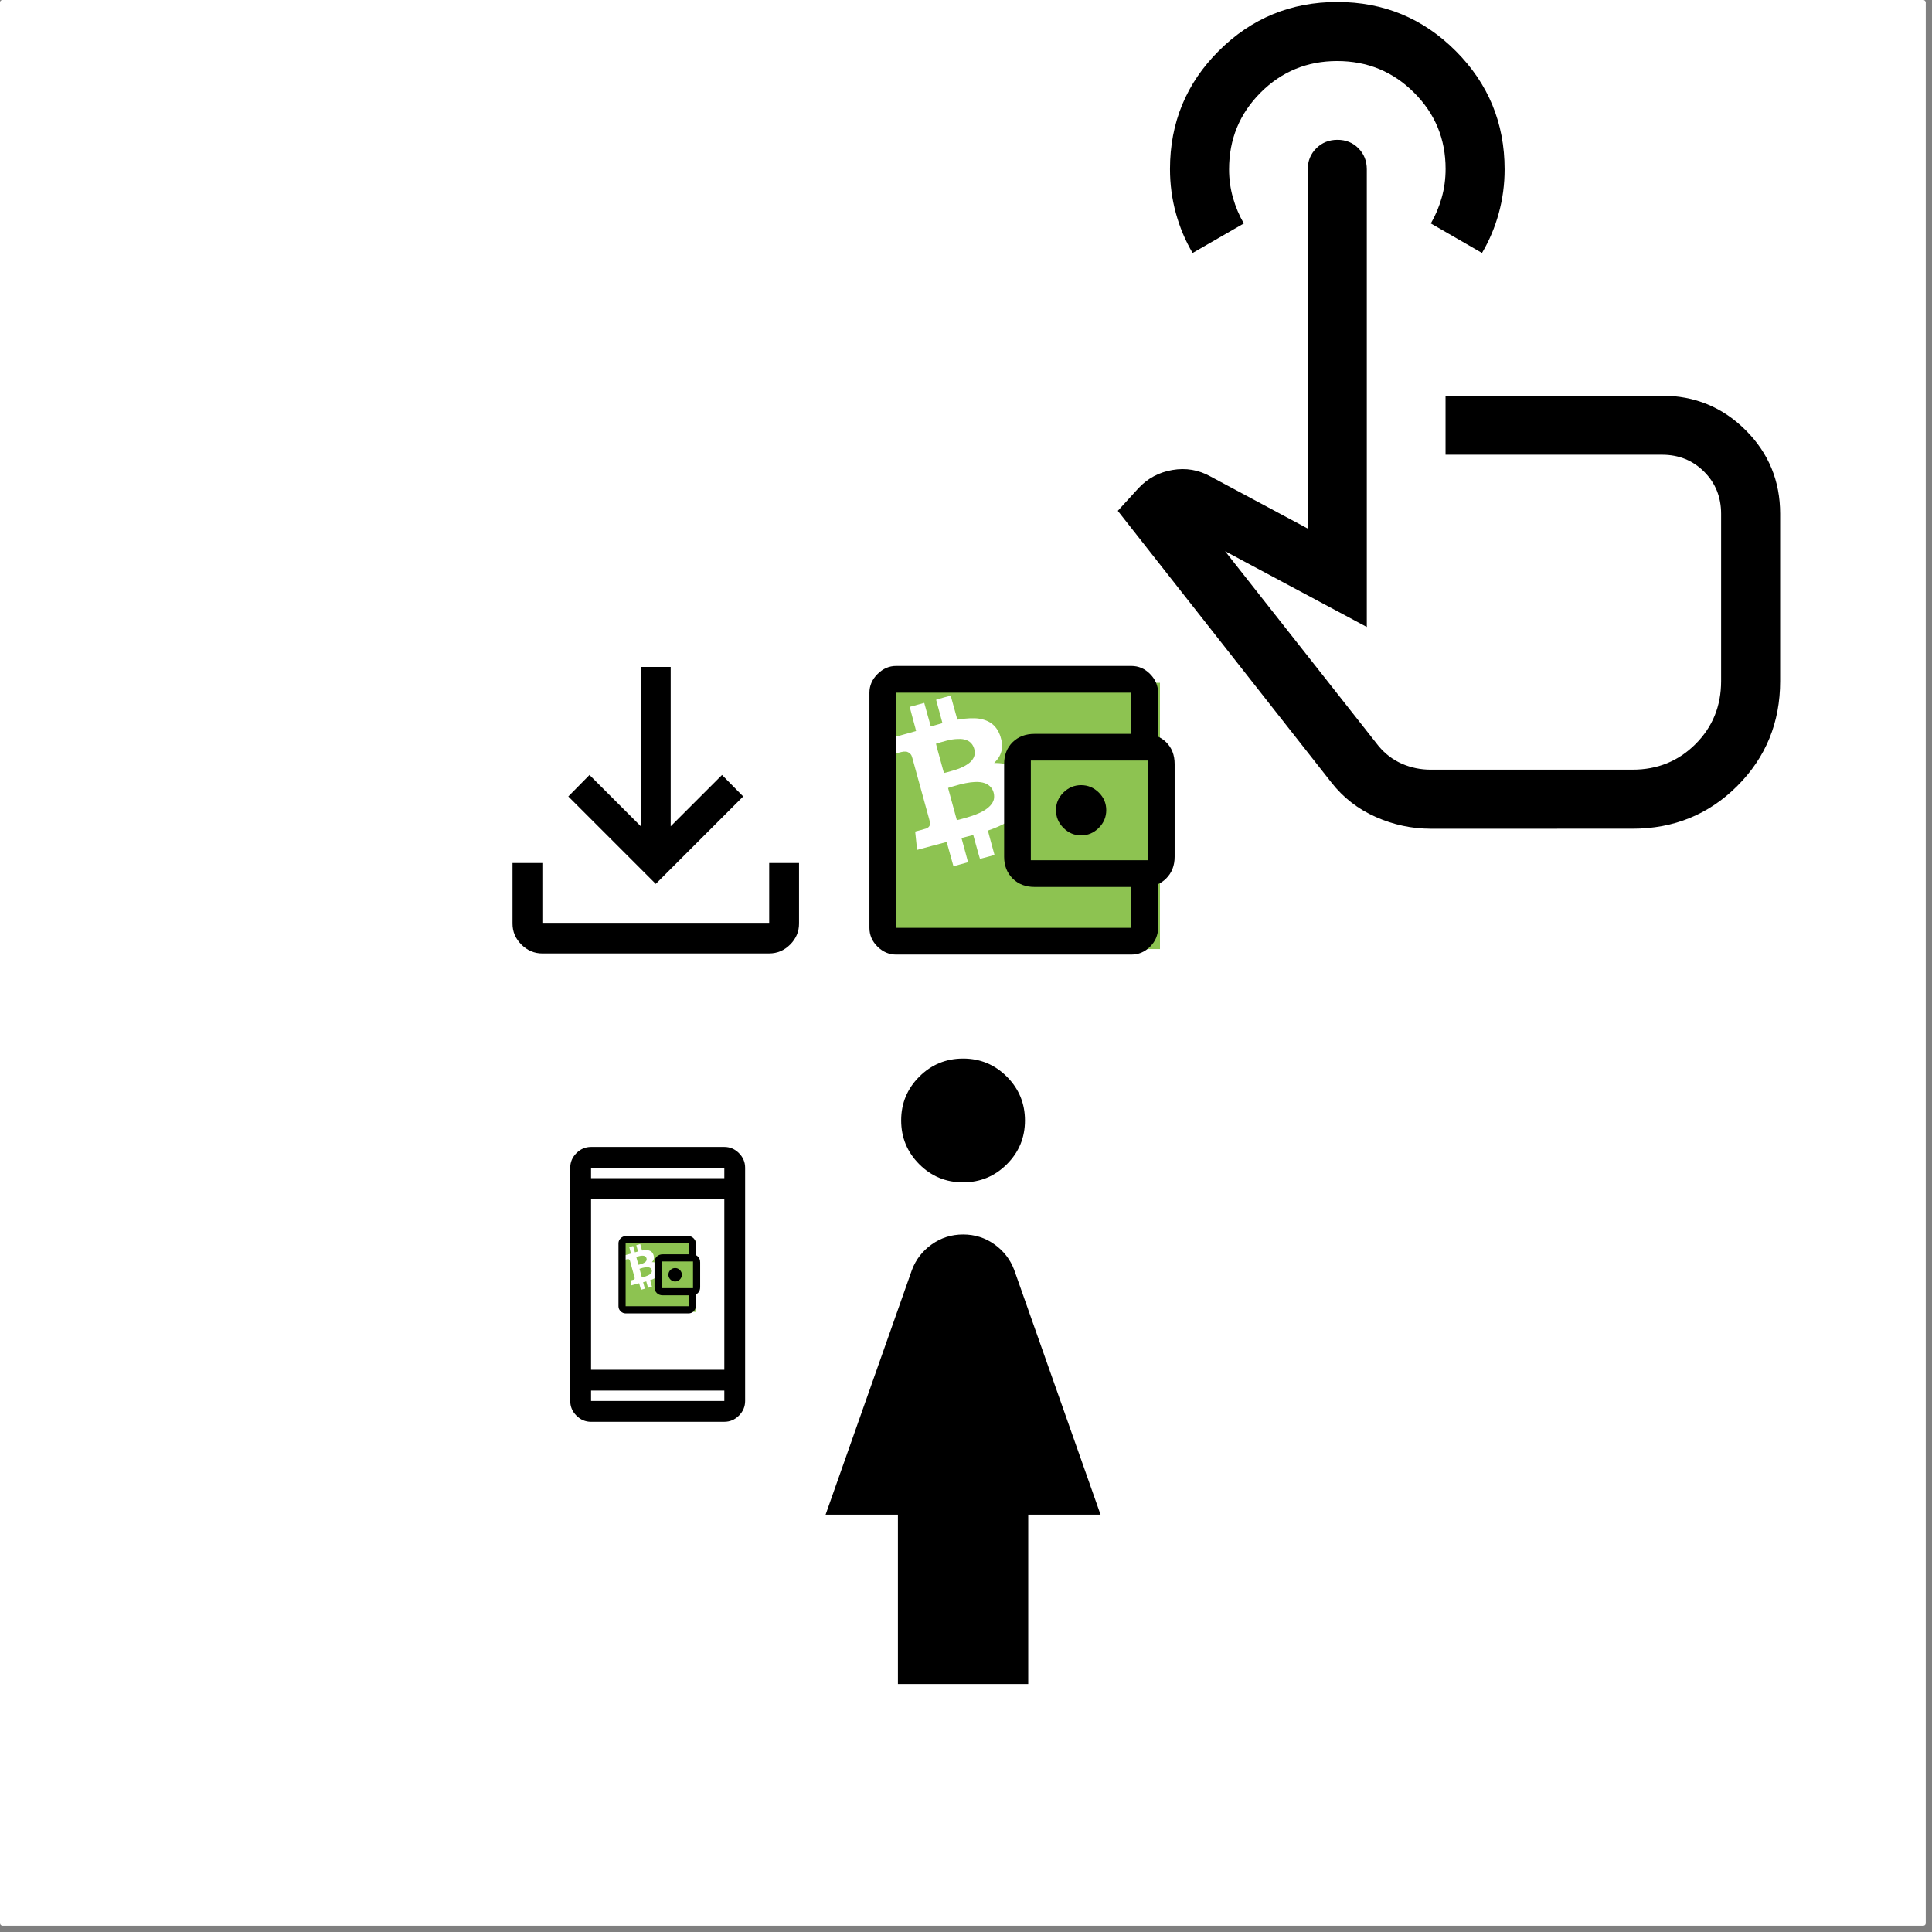 <?xml version="1.0" encoding="UTF-8" standalone="no"?>
<svg
   xmlns:dc="http://purl.org/dc/elements/1.1/"
   xmlns:cc="http://creativecommons.org/ns#"
   xmlns:rdf="http://www.w3.org/1999/02/22-rdf-syntax-ns#"
   xmlns:svg="http://www.w3.org/2000/svg"
   xmlns="http://www.w3.org/2000/svg"
   xmlns:sodipodi="http://sodipodi.sourceforge.net/DTD/sodipodi-0.dtd"
   xmlns:inkscape="http://www.inkscape.org/namespaces/inkscape"
   width="400"
   height="400"
   version="1.1"
   viewBox="0 0 105.83 105.83"
   id="svg1986"
   sodipodi:docname="03.svg"
   inkscape:version="1.0.2 (e86c870879, 2021-01-15)">
  <rect x="0" y="0" width="105.83" height="105.83" fill="#808080" stroke="none"/>
  <defs
     id="defs1990" />
  <sodipodi:namedview
     pagecolor="#ffffff"
     bordercolor="#666666"
     borderopacity="1"
     objecttolerance="10"
     gridtolerance="10"
     guidetolerance="10"
     inkscape:pageopacity="0"
     inkscape:pageshadow="2"
     inkscape:window-width="1160"
     inkscape:window-height="808"
     id="namedview1988"
     showgrid="false"
     inkscape:zoom="0.69041803"
     inkscape:cx="305.3831"
     inkscape:cy="224.34158"
     inkscape:window-x="351"
     inkscape:window-y="196"
     inkscape:window-maximized="0"
     inkscape:current-layer="svg1986"
     inkscape:document-rotation="0" />
  <rect
     style="display:inline;fill:#ffffff;fill-opacity:1;stroke:none;stroke-width:0.342;stroke-linejoin:round;stroke-miterlimit:4;stroke-dasharray:none;stroke-dashoffset:7.35;stroke-opacity:1"
     id="rect49606"
     width="105.488"
     height="105.488"
     x="0"
     y="-8.8817842e-16"
     ry="0.133" />
  <g
     transform="matrix(1.513,0,0,1.513,-75.459,-51.82)"
     id="g14">
    <g
       transform="matrix(0.01,0,0,0.01,80.698,59.929)"
       id="g58-6">
      <rect
         style="fill:#8dc351;fill-opacity:1;stroke-width:65.595;stroke-linejoin:round;stroke-dashoffset:7.35"
         id="rect3960"
         width="1000.355"
         height="963.94"
         x="116.863"
         y="-95.88" />
      <g
         transform="matrix(0.042,0,0,0.042,75.616,54.993)"
         fill="#8dc351"
         id="g52-2">
        <path
           d="m 7525,15989 c -349,-23 -745,-74 -1074,-139 -1411,-279 -2741,-944 -3806,-1903 -103,-94 -479,-466 -575,-572 -245,-266 -540,-648 -754,-974 -84,-128 -216,-339 -216,-346 0,-2 -17,-32 -38,-66 -48,-80 -130,-233 -220,-414 C 359,10611 82,9566 10,8445 -3,8240 -3,7750 10,7545 113,5935 655,4458 1610,3185 c 239,-319 428,-535 744,-850 286,-286 436,-420 706,-632 C 4666,442 6732,-162 8765,35 c 1734,169 3354,891 4645,2071 632,577 1156,1241 1589,2014 64,113 231,450 301,605 345,767 574,1625 659,2470 32,311 41,496 41,810 0,808 -118,1588 -356,2359 -526,1697 -1613,3186 -3064,4197 -1216,848 -2616,1332 -4135,1429 -181,11 -740,11 -920,-1 z"
           id="path50-9" />
      </g>
      <g
         transform="matrix(0.061,0,0,0.061,-103.828,-229.35)"
         fill="#ffffff"
         id="g56-1">
        <path
           d="m 7751,13046 c -6,-17 -62,-222 -127,-456 -195,-713 -262,-951 -266,-956 -3,-2 -398,103 -879,234 -481,131 -875,238 -877,237 -3,-3 -112,-1041 -112,-1071 0,-17 8,-23 33,-28 75,-14 558,-147 627,-172 101,-38 181,-113 204,-193 28,-95 21,-155 -43,-390 -33,-119 -139,-504 -236,-856 -97,-352 -239,-867 -315,-1145 -76,-278 -193,-703 -260,-945 -67,-242 -142,-514 -166,-605 -25,-91 -57,-185 -72,-210 -44,-77 -110,-138 -190,-177 -67,-34 -84,-38 -171,-41 -134,-6 -233,16 -734,162 -81,23 -120,30 -122,22 -7,-20 -247,-901 -249,-910 0,-4 87,-33 194,-62 107,-30 499,-138 870,-241 371,-102 678,-189 682,-192 4,-3 -81,-323 -188,-711 -107,-388 -192,-710 -190,-715 2,-6 28,-17 57,-24 30,-8 222,-61 428,-117 206,-57 376,-103 377,-101 1,1 88,315 193,697 106,382 194,696 196,698 2,2 137,-35 302,-83 164,-48 318,-92 343,-100 35,-10 44,-17 42,-31 -2,-11 -87,-320 -188,-689 -101,-368 -184,-674 -184,-680 0,-9 858,-250 865,-243 2,2 91,322 198,711 107,389 196,710 199,712 2,3 42,-2 89,-10 416,-74 899,-94 1184,-51 672,104 1078,440 1283,1061 196,592 97,1085 -302,1499 l -73,76 h 118 c 828,0 1344,393 1564,1190 130,470 135,910 15,1273 -41,126 -137,313 -218,427 -145,205 -419,444 -699,612 -277,166 -754,378 -1083,483 -30,10 -58,20 -62,24 -4,3 71,290 166,636 96,347 185,671 198,721 l 25,91 -426,117 c -234,64 -431,116 -436,116 -6,0 -98,-318 -204,-707 -107,-390 -195,-709 -196,-710 -1,-2 -143,35 -316,81 -173,46 -329,87 -346,91 -18,3 -33,12 -33,18 0,11 16,68 259,952 71,259 128,471 126,473 -1,1 -196,56 -433,121 l -431,118 z m 442,-2762 c 928,-243 1429,-470 1733,-785 93,-98 132,-151 179,-252 54,-113 70,-186 69,-317 0,-211 -79,-419 -214,-563 -317,-339 -883,-384 -1824,-143 -226,58 -696,197 -696,207 0,4 117,433 260,953 143,520 260,948 260,951 0,10 22,5 233,-51 z M 7391,7495 c 657,-172 1015,-321 1295,-540 97,-76 161,-145 225,-243 60,-91 87,-161 107,-277 19,-113 7,-234 -39,-369 -102,-305 -310,-473 -660,-532 -82,-13 -140,-16 -298,-11 -227,6 -400,32 -681,103 -171,42 -609,170 -618,179 -4,4 126,484 431,1588 24,87 46,147 53,147 6,0 90,-20 185,-45 z"
           fill="#ffffff"
           id="path54-2" />
      </g>
    </g>
    <path
       d="m 89.015,64.495 q 0.368,0 0.639,-0.271 0.271,-0.271 0.271,-0.643 0,-0.373 -0.271,-0.639 -0.271,-0.266 -0.639,-0.266 -0.368,0 -0.639,0.266 -0.271,0.266 -0.271,0.639 0,0.372 0.271,0.643 0.271,0.271 0.639,0.271 z m -6.696,2.835 v 0.513 -8.514 z m 0,1.48 q -0.382,0 -0.675,-0.288 -0.293,-0.288 -0.293,-0.68 v -8.514 q 0,-0.382 0.293,-0.675 0.293,-0.293 0.675,-0.293 h 8.514 q 0.392,0 0.68,0.293 0.288,0.293 0.288,0.675 v 1.78 h -0.968 v -1.78 h -8.514 v 8.514 h 8.514 v -1.771 h 0.968 v 1.771 q 0,0.392 -0.288,0.68 -0.288,0.288 -0.68,0.288 z m 5.012,-2.448 q -0.489,0 -0.796,-0.307 -0.307,-0.307 -0.307,-0.786 v -3.357 q 0,-0.489 0.307,-0.791 0.307,-0.302 0.796,-0.302 h 3.967 q 0.489,0 0.796,0.302 0.307,0.302 0.307,0.791 v 3.357 q 0,0.479 -0.307,0.786 -0.307,0.307 -0.796,0.307 z m 4.102,-0.968 v -3.609 h -4.238 v 3.609 z"
       stroke-width="0.015"
       id="path12" />
  </g>
  <path
     d="m 35.92,48.418 -4.79,-4.79 1.161,-1.177 2.812,2.812 v -8.73 h 1.635 v 8.73 l 2.812,-2.812 1.161,1.177 z m -6.212,3.809 q -0.662,0 -1.148,-0.486 -0.486,-0.486 -0.486,-1.148 v -3.319 h 1.635 V 50.592 h 12.425 v -3.319 h 1.635 V 50.592 q 0,0.662 -0.486,1.148 -0.486,0.486 -1.148,0.486 z"
     stroke-width="1.17"
     id="path1966" />
  <path
     d="m52.751 64.766q-1.406 0-2.397-0.994-0.99-0.994-0.99-2.4t0.994-2.397q0.994-0.99 2.4-0.99t2.397 0.994q0.99 0.994 0.99 2.4 0 1.406-0.994 2.397-0.994 0.99-2.4 0.99zm-3.565 27.481v-9.279h-3.962l4.729-13.401q0.321-0.857 1.084-1.401 0.763-0.544 1.722-0.544 0.959 0 1.718 0.544 0.758 0.544 1.08 1.401l4.729 13.401h-3.962v9.279z"
     stroke-width=".054"
     id="path1974" />
  <path
     d="m 32.376,77.883 q -0.462,0 -0.801,-0.339 -0.339,-0.339 -0.339,-0.801 V 63.967 q 0,-0.462 0.339,-0.801 0.339,-0.339 0.801,-0.339 h 7.3 q 0.462,0 0.801,0.339 0.339,0.339 0.339,0.801 v 12.775 q 0,0.462 -0.339,0.801 -0.339,0.339 -0.801,0.339 z m 0,-1.711 v 0.57 h 7.3 V 76.172 Z m 0,-1.141 h 7.3 v -9.354 h -7.3 z m 0,-10.494 h 7.3 v -0.57 h -7.3 z m 0,0 v -0.57 z m 0,11.635 v 0.57 z"
     stroke-width="0.017"
     id="path1980" />
  <path
     d="m 78.374,45.396 q -1.563,0 -3.019,-0.647 -1.456,-0.647 -2.426,-1.887 L 61.23,27.982 62.362,26.742 q 0.755,-0.809 1.86,-0.997 1.105,-0.189 2.076,0.35 l 5.337,2.857 V 9.275 q 0,-0.687 0.468,-1.152 0.468,-0.465 1.159,-0.465 0.691,0 1.15,0.465 0.458,0.465 0.458,1.152 v 25.069 l -7.763,-4.151 8.41,10.675 q 0.539,0.647 1.281,0.97 0.742,0.323 1.576,0.323 h 11.052 q 2.049,0 3.45,-1.402 1.402,-1.402 1.402,-3.45 v -9.165 q 0,-1.375 -0.93,-2.305 -0.93,-0.93 -2.305,-0.93 H 79.183 v -3.235 h 11.841 q 2.704,0 4.596,1.887 1.892,1.887 1.892,4.582 v 9.165 q 0,3.396 -2.345,5.742 -2.345,2.345 -5.742,2.345 z M 65.328,13.857 q -0.597,-1.011 -0.918,-2.183 -0.321,-1.172 -0.321,-2.413 0,-3.814 2.681,-6.483 2.681,-2.669 6.484,-2.669 3.803,0 6.484,2.681 2.681,2.681 2.681,6.486 0,1.238 -0.321,2.405 -0.321,1.168 -0.918,2.175 l -2.803,-1.617 q 0.377,-0.647 0.593,-1.402 0.216,-0.755 0.216,-1.589 0,-2.454 -1.732,-4.179 -1.731,-1.725 -4.205,-1.725 -2.474,0 -4.199,1.73 -1.725,1.73 -1.725,4.201 0,0.809 0.216,1.563 0.216,0.755 0.593,1.402 z m 15.365,18.06 z"
     id="path4984"
     style="stroke-width:0.054" />
  <g
     transform="matrix(0.405,0,0,0.405,0.931,44.077)"
     id="g14-7">
    <g
       transform="matrix(0.01,0,0,0.01,80.698,59.929)"
       id="g58-6-0">
      <rect
         style="fill:#8dc351;fill-opacity:1;stroke-width:65.595;stroke-linejoin:round;stroke-dashoffset:7.35"
         id="rect3960-9"
         width="1000.355"
         height="963.94"
         x="116.863"
         y="-95.88" />
      <g
         transform="matrix(0.042,0,0,0.042,75.616,54.993)"
         fill="#8dc351"
         id="g52-2-3">
        <path
           d="m 7525,15989 c -349,-23 -745,-74 -1074,-139 -1411,-279 -2741,-944 -3806,-1903 -103,-94 -479,-466 -575,-572 -245,-266 -540,-648 -754,-974 -84,-128 -216,-339 -216,-346 0,-2 -17,-32 -38,-66 -48,-80 -130,-233 -220,-414 C 359,10611 82,9566 10,8445 -3,8240 -3,7750 10,7545 113,5935 655,4458 1610,3185 c 239,-319 428,-535 744,-850 286,-286 436,-420 706,-632 C 4666,442 6732,-162 8765,35 c 1734,169 3354,891 4645,2071 632,577 1156,1241 1589,2014 64,113 231,450 301,605 345,767 574,1625 659,2470 32,311 41,496 41,810 0,808 -118,1588 -356,2359 -526,1697 -1613,3186 -3064,4197 -1216,848 -2616,1332 -4135,1429 -181,11 -740,11 -920,-1 z"
           id="path50-9-6" />
      </g>
      <g
         transform="matrix(0.061,0,0,0.061,-103.828,-229.35)"
         fill="#ffffff"
         id="g56-1-0">
        <path
           d="m 7751,13046 c -6,-17 -62,-222 -127,-456 -195,-713 -262,-951 -266,-956 -3,-2 -398,103 -879,234 -481,131 -875,238 -877,237 -3,-3 -112,-1041 -112,-1071 0,-17 8,-23 33,-28 75,-14 558,-147 627,-172 101,-38 181,-113 204,-193 28,-95 21,-155 -43,-390 -33,-119 -139,-504 -236,-856 -97,-352 -239,-867 -315,-1145 -76,-278 -193,-703 -260,-945 -67,-242 -142,-514 -166,-605 -25,-91 -57,-185 -72,-210 -44,-77 -110,-138 -190,-177 -67,-34 -84,-38 -171,-41 -134,-6 -233,16 -734,162 -81,23 -120,30 -122,22 -7,-20 -247,-901 -249,-910 0,-4 87,-33 194,-62 107,-30 499,-138 870,-241 371,-102 678,-189 682,-192 4,-3 -81,-323 -188,-711 -107,-388 -192,-710 -190,-715 2,-6 28,-17 57,-24 30,-8 222,-61 428,-117 206,-57 376,-103 377,-101 1,1 88,315 193,697 106,382 194,696 196,698 2,2 137,-35 302,-83 164,-48 318,-92 343,-100 35,-10 44,-17 42,-31 -2,-11 -87,-320 -188,-689 -101,-368 -184,-674 -184,-680 0,-9 858,-250 865,-243 2,2 91,322 198,711 107,389 196,710 199,712 2,3 42,-2 89,-10 416,-74 899,-94 1184,-51 672,104 1078,440 1283,1061 196,592 97,1085 -302,1499 l -73,76 h 118 c 828,0 1344,393 1564,1190 130,470 135,910 15,1273 -41,126 -137,313 -218,427 -145,205 -419,444 -699,612 -277,166 -754,378 -1083,483 -30,10 -58,20 -62,24 -4,3 71,290 166,636 96,347 185,671 198,721 l 25,91 -426,117 c -234,64 -431,116 -436,116 -6,0 -98,-318 -204,-707 -107,-390 -195,-709 -196,-710 -1,-2 -143,35 -316,81 -173,46 -329,87 -346,91 -18,3 -33,12 -33,18 0,11 16,68 259,952 71,259 128,471 126,473 -1,1 -196,56 -433,121 l -431,118 z m 442,-2762 c 928,-243 1429,-470 1733,-785 93,-98 132,-151 179,-252 54,-113 70,-186 69,-317 0,-211 -79,-419 -214,-563 -317,-339 -883,-384 -1824,-143 -226,58 -696,197 -696,207 0,4 117,433 260,953 143,520 260,948 260,951 0,10 22,5 233,-51 z M 7391,7495 c 657,-172 1015,-321 1295,-540 97,-76 161,-145 225,-243 60,-91 87,-161 107,-277 19,-113 7,-234 -39,-369 -102,-305 -310,-473 -660,-532 -82,-13 -140,-16 -298,-11 -227,6 -400,32 -681,103 -171,42 -609,170 -618,179 -4,4 126,484 431,1588 24,87 46,147 53,147 6,0 90,-20 185,-45 z"
           fill="#ffffff"
           id="path54-2-6" />
      </g>
    </g>
    <path
       d="m 89.015,64.495 q 0.368,0 0.639,-0.271 0.271,-0.271 0.271,-0.643 0,-0.373 -0.271,-0.639 -0.271,-0.266 -0.639,-0.266 -0.368,0 -0.639,0.266 -0.271,0.266 -0.271,0.639 0,0.372 0.271,0.643 0.271,0.271 0.639,0.271 z m -6.696,2.835 v 0.513 -8.514 z m 0,1.48 q -0.382,0 -0.675,-0.288 -0.293,-0.288 -0.293,-0.68 v -8.514 q 0,-0.382 0.293,-0.675 0.293,-0.293 0.675,-0.293 h 8.514 q 0.392,0 0.68,0.293 0.288,0.293 0.288,0.675 v 1.78 h -0.968 v -1.78 h -8.514 v 8.514 h 8.514 v -1.771 h 0.968 v 1.771 q 0,0.392 -0.288,0.68 -0.288,0.288 -0.68,0.288 z m 5.012,-2.448 q -0.489,0 -0.796,-0.307 -0.307,-0.307 -0.307,-0.786 v -3.357 q 0,-0.489 0.307,-0.791 0.307,-0.302 0.796,-0.302 h 3.967 q 0.489,0 0.796,0.302 0.307,0.302 0.307,0.791 v 3.357 q 0,0.479 -0.307,0.786 -0.307,0.307 -0.796,0.307 z m 4.102,-0.968 v -3.609 h -4.238 v 3.609 z"
       stroke-width="0.015"
       id="path12-2" />
  </g>
</svg>

